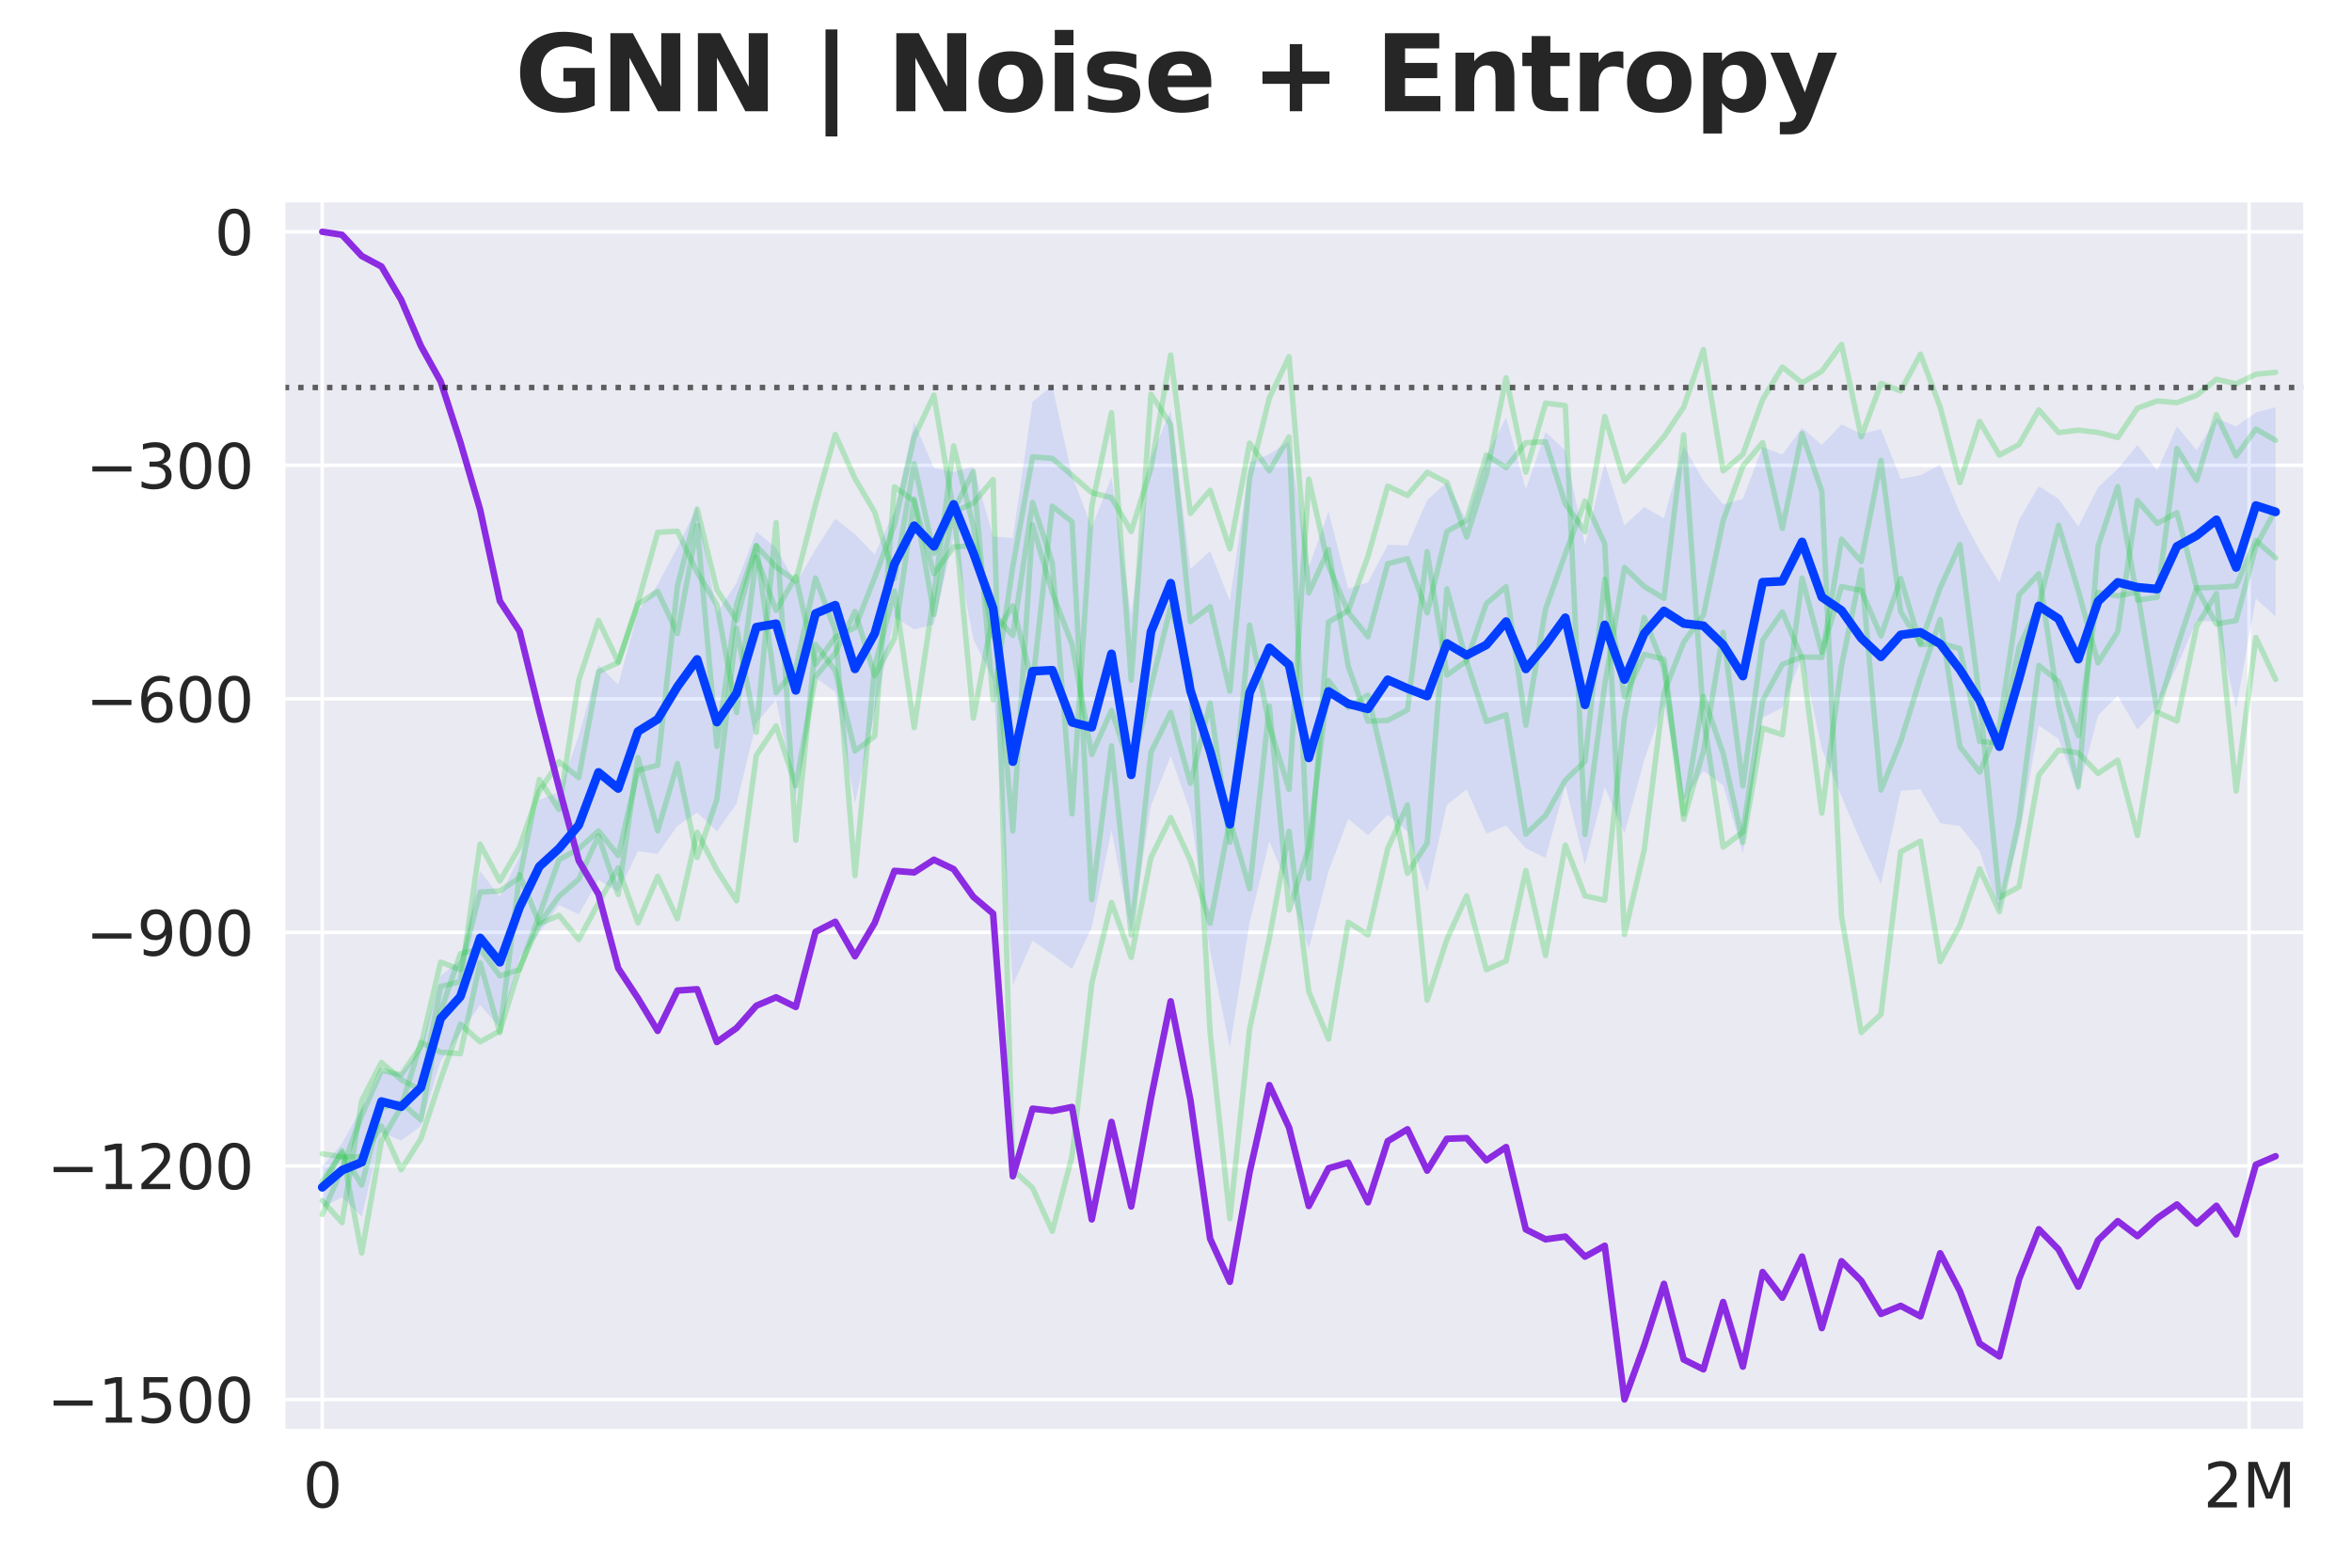 <?xml version="1.0" encoding="utf-8" standalone="no"?>
<!DOCTYPE svg PUBLIC "-//W3C//DTD SVG 1.1//EN"
  "http://www.w3.org/Graphics/SVG/1.1/DTD/svg11.dtd">
<svg xmlns:xlink="http://www.w3.org/1999/xlink" width="540pt" height="360pt" viewBox="0 0 540 360" xmlns="http://www.w3.org/2000/svg" version="1.1">
 <defs>
  <style type="text/css">*{stroke-linejoin: round; stroke-linecap: butt}</style>
 </defs>
 <g id="figure_1">
  <g id="patch_1">
   <path d="M 0 360 
L 540 360 
L 540 0 
L 0 0 
z
" style="fill: #ffffff"/>
  </g>
  <g id="axes_1">
   <g id="patch_2">
    <path d="M 65.14 328.52 
L 529.2 328.52 
L 529.2 46.08 
L 65.14 46.08 
z
" style="fill: #eaeaf2"/>
   </g>
   <g id="matplotlib.axis_1">
    <g id="xtick_1">
     <g id="line2d_1">
      <path d="M 73.988 328.52 
L 73.988 46.08 
" clip-path="url(#pca00f62de6)" style="fill: none; stroke: #ffffff; stroke-width: 0.8; stroke-linecap: round"/>
     </g>
     <g id="text_1">
      <!-- 0 -->
      <g style="fill: #262626" transform="translate(69.534 346.158) scale(0.14 -0.14)">
       <defs>
        <path id="DejaVuSans-30" d="M 2034 4250 
Q 1547 4250 1301 3770 
Q 1056 3291 1056 2328 
Q 1056 1369 1301 889 
Q 1547 409 2034 409 
Q 2525 409 2770 889 
Q 3016 1369 3016 2328 
Q 3016 3291 2770 3770 
Q 2525 4250 2034 4250 
z
M 2034 4750 
Q 2819 4750 3233 4129 
Q 3647 3509 3647 2328 
Q 3647 1150 3233 529 
Q 2819 -91 2034 -91 
Q 1250 -91 836 529 
Q 422 1150 422 2328 
Q 422 3509 836 4129 
Q 1250 4750 2034 4750 
z
" transform="scale(0.016)"/>
       </defs>
       <use xlink:href="#DejaVuSans-30"/>
      </g>
     </g>
    </g>
    <g id="xtick_2">
     <g id="line2d_2">
      <path d="M 516.371 328.52 
L 516.371 46.08 
" clip-path="url(#pca00f62de6)" style="fill: none; stroke: #ffffff; stroke-width: 0.8; stroke-linecap: round"/>
     </g>
     <g id="text_2">
      <!-- 2M -->
      <g style="fill: #262626" transform="translate(505.877 346.158) scale(0.14 -0.14)">
       <defs>
        <path id="DejaVuSans-32" d="M 1228 531 
L 3431 531 
L 3431 0 
L 469 0 
L 469 531 
Q 828 903 1448 1529 
Q 2069 2156 2228 2338 
Q 2531 2678 2651 2914 
Q 2772 3150 2772 3378 
Q 2772 3750 2511 3984 
Q 2250 4219 1831 4219 
Q 1534 4219 1204 4116 
Q 875 4013 500 3803 
L 500 4441 
Q 881 4594 1212 4672 
Q 1544 4750 1819 4750 
Q 2544 4750 2975 4387 
Q 3406 4025 3406 3419 
Q 3406 3131 3298 2873 
Q 3191 2616 2906 2266 
Q 2828 2175 2409 1742 
Q 1991 1309 1228 531 
z
" transform="scale(0.016)"/>
        <path id="DejaVuSans-4d" d="M 628 4666 
L 1569 4666 
L 2759 1491 
L 3956 4666 
L 4897 4666 
L 4897 0 
L 4281 0 
L 4281 4097 
L 3078 897 
L 2444 897 
L 1241 4097 
L 1241 0 
L 628 0 
L 628 4666 
z
" transform="scale(0.016)"/>
       </defs>
       <use xlink:href="#DejaVuSans-32"/>
       <use xlink:href="#DejaVuSans-4d" transform="translate(63.623 0)"/>
      </g>
     </g>
    </g>
   </g>
   <g id="matplotlib.axis_2">
    <g id="ytick_1">
     <g id="line2d_3">
      <path d="M 65.14 321.37 
L 529.2 321.37 
" clip-path="url(#pca00f62de6)" style="fill: none; stroke: #ffffff; stroke-width: 0.8; stroke-linecap: round"/>
     </g>
     <g id="text_3">
      <!-- −1500 -->
      <g style="fill: #262626" transform="translate(10.778 326.689) scale(0.14 -0.14)">
       <defs>
        <path id="DejaVuSans-2212" d="M 678 2272 
L 4684 2272 
L 4684 1741 
L 678 1741 
L 678 2272 
z
" transform="scale(0.016)"/>
        <path id="DejaVuSans-31" d="M 794 531 
L 1825 531 
L 1825 4091 
L 703 3866 
L 703 4441 
L 1819 4666 
L 2450 4666 
L 2450 531 
L 3481 531 
L 3481 0 
L 794 0 
L 794 531 
z
" transform="scale(0.016)"/>
        <path id="DejaVuSans-35" d="M 691 4666 
L 3169 4666 
L 3169 4134 
L 1269 4134 
L 1269 2991 
Q 1406 3038 1543 3061 
Q 1681 3084 1819 3084 
Q 2600 3084 3056 2656 
Q 3513 2228 3513 1497 
Q 3513 744 3044 326 
Q 2575 -91 1722 -91 
Q 1428 -91 1123 -41 
Q 819 9 494 109 
L 494 744 
Q 775 591 1075 516 
Q 1375 441 1709 441 
Q 2250 441 2565 725 
Q 2881 1009 2881 1497 
Q 2881 1984 2565 2268 
Q 2250 2553 1709 2553 
Q 1456 2553 1204 2497 
Q 953 2441 691 2322 
L 691 4666 
z
" transform="scale(0.016)"/>
       </defs>
       <use xlink:href="#DejaVuSans-2212"/>
       <use xlink:href="#DejaVuSans-31" transform="translate(83.789 0)"/>
       <use xlink:href="#DejaVuSans-35" transform="translate(147.412 0)"/>
       <use xlink:href="#DejaVuSans-30" transform="translate(211.035 0)"/>
       <use xlink:href="#DejaVuSans-30" transform="translate(274.658 0)"/>
      </g>
     </g>
    </g>
    <g id="ytick_2">
     <g id="line2d_4">
      <path d="M 65.14 267.742 
L 529.2 267.742 
" clip-path="url(#pca00f62de6)" style="fill: none; stroke: #ffffff; stroke-width: 0.8; stroke-linecap: round"/>
     </g>
     <g id="text_4">
      <!-- −1200 -->
      <g style="fill: #262626" transform="translate(10.778 273.061) scale(0.14 -0.14)">
       <use xlink:href="#DejaVuSans-2212"/>
       <use xlink:href="#DejaVuSans-31" transform="translate(83.789 0)"/>
       <use xlink:href="#DejaVuSans-32" transform="translate(147.412 0)"/>
       <use xlink:href="#DejaVuSans-30" transform="translate(211.035 0)"/>
       <use xlink:href="#DejaVuSans-30" transform="translate(274.658 0)"/>
      </g>
     </g>
    </g>
    <g id="ytick_3">
     <g id="line2d_5">
      <path d="M 65.14 214.114 
L 529.2 214.114 
" clip-path="url(#pca00f62de6)" style="fill: none; stroke: #ffffff; stroke-width: 0.8; stroke-linecap: round"/>
     </g>
     <g id="text_5">
      <!-- −900 -->
      <g style="fill: #262626" transform="translate(19.686 219.433) scale(0.14 -0.14)">
       <defs>
        <path id="DejaVuSans-39" d="M 703 97 
L 703 672 
Q 941 559 1184 500 
Q 1428 441 1663 441 
Q 2288 441 2617 861 
Q 2947 1281 2994 2138 
Q 2813 1869 2534 1725 
Q 2256 1581 1919 1581 
Q 1219 1581 811 2004 
Q 403 2428 403 3163 
Q 403 3881 828 4315 
Q 1253 4750 1959 4750 
Q 2769 4750 3195 4129 
Q 3622 3509 3622 2328 
Q 3622 1225 3098 567 
Q 2575 -91 1691 -91 
Q 1453 -91 1209 -44 
Q 966 3 703 97 
z
M 1959 2075 
Q 2384 2075 2632 2365 
Q 2881 2656 2881 3163 
Q 2881 3666 2632 3958 
Q 2384 4250 1959 4250 
Q 1534 4250 1286 3958 
Q 1038 3666 1038 3163 
Q 1038 2656 1286 2365 
Q 1534 2075 1959 2075 
z
" transform="scale(0.016)"/>
       </defs>
       <use xlink:href="#DejaVuSans-2212"/>
       <use xlink:href="#DejaVuSans-39" transform="translate(83.789 0)"/>
       <use xlink:href="#DejaVuSans-30" transform="translate(147.412 0)"/>
       <use xlink:href="#DejaVuSans-30" transform="translate(211.035 0)"/>
      </g>
     </g>
    </g>
    <g id="ytick_4">
     <g id="line2d_6">
      <path d="M 65.14 160.486 
L 529.2 160.486 
" clip-path="url(#pca00f62de6)" style="fill: none; stroke: #ffffff; stroke-width: 0.8; stroke-linecap: round"/>
     </g>
     <g id="text_6">
      <!-- −600 -->
      <g style="fill: #262626" transform="translate(19.686 165.805) scale(0.14 -0.14)">
       <defs>
        <path id="DejaVuSans-36" d="M 2113 2584 
Q 1688 2584 1439 2293 
Q 1191 2003 1191 1497 
Q 1191 994 1439 701 
Q 1688 409 2113 409 
Q 2538 409 2786 701 
Q 3034 994 3034 1497 
Q 3034 2003 2786 2293 
Q 2538 2584 2113 2584 
z
M 3366 4563 
L 3366 3988 
Q 3128 4100 2886 4159 
Q 2644 4219 2406 4219 
Q 1781 4219 1451 3797 
Q 1122 3375 1075 2522 
Q 1259 2794 1537 2939 
Q 1816 3084 2150 3084 
Q 2853 3084 3261 2657 
Q 3669 2231 3669 1497 
Q 3669 778 3244 343 
Q 2819 -91 2113 -91 
Q 1303 -91 875 529 
Q 447 1150 447 2328 
Q 447 3434 972 4092 
Q 1497 4750 2381 4750 
Q 2619 4750 2861 4703 
Q 3103 4656 3366 4563 
z
" transform="scale(0.016)"/>
       </defs>
       <use xlink:href="#DejaVuSans-2212"/>
       <use xlink:href="#DejaVuSans-36" transform="translate(83.789 0)"/>
       <use xlink:href="#DejaVuSans-30" transform="translate(147.412 0)"/>
       <use xlink:href="#DejaVuSans-30" transform="translate(211.035 0)"/>
      </g>
     </g>
    </g>
    <g id="ytick_5">
     <g id="line2d_7">
      <path d="M 65.14 106.858 
L 529.2 106.858 
" clip-path="url(#pca00f62de6)" style="fill: none; stroke: #ffffff; stroke-width: 0.8; stroke-linecap: round"/>
     </g>
     <g id="text_7">
      <!-- −300 -->
      <g style="fill: #262626" transform="translate(19.686 112.177) scale(0.14 -0.14)">
       <defs>
        <path id="DejaVuSans-33" d="M 2597 2516 
Q 3050 2419 3304 2112 
Q 3559 1806 3559 1356 
Q 3559 666 3084 287 
Q 2609 -91 1734 -91 
Q 1441 -91 1130 -33 
Q 819 25 488 141 
L 488 750 
Q 750 597 1062 519 
Q 1375 441 1716 441 
Q 2309 441 2620 675 
Q 2931 909 2931 1356 
Q 2931 1769 2642 2001 
Q 2353 2234 1838 2234 
L 1294 2234 
L 1294 2753 
L 1863 2753 
Q 2328 2753 2575 2939 
Q 2822 3125 2822 3475 
Q 2822 3834 2567 4026 
Q 2313 4219 1838 4219 
Q 1578 4219 1281 4162 
Q 984 4106 628 3988 
L 628 4550 
Q 988 4650 1302 4700 
Q 1616 4750 1894 4750 
Q 2613 4750 3031 4423 
Q 3450 4097 3450 3541 
Q 3450 3153 3228 2886 
Q 3006 2619 2597 2516 
z
" transform="scale(0.016)"/>
       </defs>
       <use xlink:href="#DejaVuSans-2212"/>
       <use xlink:href="#DejaVuSans-33" transform="translate(83.789 0)"/>
       <use xlink:href="#DejaVuSans-30" transform="translate(147.412 0)"/>
       <use xlink:href="#DejaVuSans-30" transform="translate(211.035 0)"/>
      </g>
     </g>
    </g>
    <g id="ytick_6">
     <g id="line2d_8">
      <path d="M 65.14 53.23 
L 529.2 53.23 
" clip-path="url(#pca00f62de6)" style="fill: none; stroke: #ffffff; stroke-width: 0.8; stroke-linecap: round"/>
     </g>
     <g id="text_8">
      <!-- 0 -->
      <g style="fill: #262626" transform="translate(49.233 58.549) scale(0.14 -0.14)">
       <use xlink:href="#DejaVuSans-30"/>
      </g>
     </g>
    </g>
   </g>
   <g id="FillBetweenPolyCollection_1">
    <path d="M 73.988 267.974 
L 73.988 277.318 
L 78.518 274.923 
L 83.048 279.373 
L 87.578 259.999 
L 92.108 261.92 
L 96.638 258.564 
L 101.168 243.654 
L 105.698 237.322 
L 110.228 230.776 
L 114.758 236.037 
L 119.288 220.114 
L 123.818 214.276 
L 128.348 207.811 
L 132.878 209.966 
L 137.408 202.043 
L 141.938 204.911 
L 146.468 195.467 
L 150.998 196.075 
L 155.528 189.649 
L 160.058 186.578 
L 164.588 190.92 
L 169.118 184.537 
L 173.648 165.975 
L 178.178 160.675 
L 182.708 183.034 
L 187.238 155.659 
L 191.768 158.827 
L 196.298 184.524 
L 200.828 163.637 
L 205.358 141.656 
L 209.888 144.546 
L 214.418 143.45 
L 218.948 123.319 
L 223.478 146.777 
L 228.008 156.183 
L 232.538 226.231 
L 237.068 216.021 
L 241.598 219.199 
L 246.128 222.498 
L 250.658 212.942 
L 255.188 190.708 
L 259.718 214.543 
L 264.248 185.081 
L 268.778 173.627 
L 273.308 186.481 
L 277.838 218.463 
L 282.368 240.578 
L 286.898 211.895 
L 291.428 193.215 
L 295.958 204.045 
L 300.488 217.865 
L 305.018 200.069 
L 309.548 188.037 
L 314.078 191.807 
L 318.608 187.108 
L 323.138 190.934 
L 327.668 204.839 
L 332.198 184.789 
L 336.728 181.291 
L 341.258 191.436 
L 345.788 189.603 
L 350.318 194.827 
L 354.848 196.993 
L 359.378 180.31 
L 363.908 198.601 
L 368.438 180.738 
L 372.968 191.403 
L 377.498 174.542 
L 382.028 161.513 
L 386.558 183.911 
L 391.088 177.016 
L 395.618 180.331 
L 400.148 195.994 
L 404.678 164.776 
L 409.208 162.548 
L 413.738 150.648 
L 418.268 172.017 
L 422.798 182.902 
L 427.328 193.483 
L 431.858 203.13 
L 436.388 181.595 
L 440.918 181.259 
L 445.448 189.026 
L 449.978 189.698 
L 454.508 195.405 
L 459.038 209.236 
L 463.568 192.245 
L 468.098 166.626 
L 472.628 169.674 
L 477.158 181.836 
L 481.688 164.318 
L 486.218 159.799 
L 490.748 167.555 
L 495.278 162.447 
L 499.808 153.04 
L 504.338 142.594 
L 508.868 142.705 
L 513.398 162.68 
L 517.928 137.469 
L 522.458 141.598 
L 522.458 93.51 
L 522.458 93.51 
L 517.928 94.704 
L 513.398 97.94 
L 508.868 96.028 
L 504.338 103.371 
L 499.808 97.924 
L 495.278 108.111 
L 490.748 102.156 
L 486.218 107.674 
L 481.688 111.947 
L 477.158 120.903 
L 472.628 114.554 
L 468.098 111.661 
L 463.568 119.359 
L 459.038 133.674 
L 454.508 126.364 
L 449.978 117.825 
L 445.448 106.681 
L 440.918 109.132 
L 436.388 109.978 
L 431.858 98.54 
L 427.328 99.619 
L 422.798 97.458 
L 418.268 102.187 
L 413.738 98.249 
L 409.208 104.417 
L 404.678 102.625 
L 400.148 114.531 
L 395.618 115.844 
L 391.088 110.366 
L 386.558 102.427 
L 382.028 119.064 
L 377.498 116.427 
L 372.968 120.672 
L 368.438 106.259 
L 363.908 125.116 
L 359.378 103.403 
L 354.848 99.229 
L 350.318 112.399 
L 345.788 95.873 
L 341.258 104.742 
L 336.728 119.611 
L 332.198 110.727 
L 327.668 114.844 
L 323.138 125.25 
L 318.608 125.084 
L 314.078 133.75 
L 309.548 135.201 
L 305.018 117.475 
L 300.488 130.212 
L 295.958 101.303 
L 291.428 104.289 
L 286.898 106.261 
L 282.368 137.984 
L 277.838 126.544 
L 273.308 130.64 
L 268.778 94.228 
L 264.248 105.078 
L 259.718 141.309 
L 255.188 109.58 
L 250.658 121.087 
L 246.128 109.249 
L 241.598 88.614 
L 237.068 92.265 
L 232.538 123.572 
L 228.008 123.196 
L 223.478 107.197 
L 218.948 108.339 
L 214.418 107.464 
L 209.888 96.906 
L 205.358 117.362 
L 200.828 127.327 
L 196.298 122.673 
L 191.768 119.118 
L 187.238 126.126 
L 182.708 134.044 
L 178.178 125.795 
L 173.648 122.081 
L 169.118 133.827 
L 164.588 140.722 
L 160.058 116.263 
L 155.528 125.716 
L 150.998 134.257 
L 146.468 140.49 
L 141.938 157.226 
L 137.408 152.693 
L 132.878 168.985 
L 128.348 181.889 
L 123.818 183.71 
L 119.288 196.615 
L 114.758 205.908 
L 110.228 200.006 
L 105.698 220.378 
L 101.168 224.064 
L 96.638 240.868 
L 92.108 246.37 
L 87.578 245.921 
L 83.048 254.389 
L 78.518 262.566 
L 73.988 267.974 
z
" clip-path="url(#pca00f62de6)" style="fill: #023eff; fill-opacity: 0.1"/>
   </g>
   <g id="line2d_9">
    <path d="M 73.988 278.891 
L 78.518 268.398 
L 83.048 256.125 
L 87.578 245.806 
L 92.108 246.812 
L 96.638 240.213 
L 101.168 220.93 
L 105.698 222.683 
L 110.228 204.858 
L 114.758 204.595 
L 119.288 201.554 
L 123.818 178.995 
L 128.348 185.893 
L 132.878 156.217 
L 137.408 142.492 
L 141.938 152.021 
L 146.468 138.337 
L 150.998 122.237 
L 155.528 121.986 
L 160.058 131.409 
L 164.588 138.896 
L 169.118 163.636 
L 173.648 127.895 
L 178.178 140.187 
L 182.708 132.43 
L 187.238 152.571 
L 191.768 146.353 
L 196.298 144.135 
L 200.828 132.628 
L 205.358 120.516 
L 209.888 100.368 
L 214.418 90.724 
L 218.948 117.547 
L 223.478 115.529 
L 228.008 110.11 
L 232.538 268.632 
L 237.068 272.797 
L 241.598 282.755 
L 246.128 265.53 
L 250.658 225.851 
L 255.188 207.244 
L 259.718 219.86 
L 264.248 196.931 
L 268.778 187.744 
L 273.308 197.591 
L 277.838 212.01 
L 282.368 188.375 
L 286.898 204.088 
L 291.428 162.133 
L 295.958 208.978 
L 300.488 194.592 
L 305.018 156.268 
L 309.548 162.452 
L 314.078 159.628 
L 318.608 179.085 
L 323.138 200.532 
L 327.668 193.609 
L 332.198 135.229 
L 336.728 151.933 
L 341.258 165.693 
L 345.788 164.139 
L 350.318 191.55 
L 354.848 187.265 
L 359.378 179.201 
L 363.908 174.791 
L 368.438 133.009 
L 372.968 160.034 
L 377.498 150.263 
L 382.028 151.38 
L 386.558 188.15 
L 391.088 172.448 
L 395.618 145.218 
L 400.148 180.467 
L 404.678 147.022 
L 409.208 140.515 
L 413.738 151.147 
L 418.268 186.715 
L 422.798 152.835 
L 427.328 130.883 
L 431.858 181.44 
L 436.388 170.212 
L 440.918 155.631 
L 445.448 142.266 
L 449.978 171.441 
L 454.508 177.321 
L 459.038 166.803 
L 463.568 136.601 
L 468.098 131.746 
L 472.628 161.87 
L 477.158 180.652 
L 481.688 125.499 
L 486.218 111.744 
L 490.748 137.812 
L 495.278 137.142 
L 499.808 103.014 
L 504.338 110.277 
L 508.868 95.245 
L 513.398 104.685 
L 517.928 98.538 
L 522.458 101.107 
" clip-path="url(#pca00f62de6)" style="fill: none; stroke: #1ac938; stroke-opacity: 0.27; stroke-width: 1.25; stroke-linecap: round"/>
   </g>
   <g id="line2d_10">
    <path d="M 73.988 264.96 
L 78.518 265.631 
L 83.048 265.649 
L 87.578 258.593 
L 92.108 268.608 
L 96.638 261.463 
L 101.168 247.866 
L 105.698 235.164 
L 110.228 239.253 
L 114.758 236.719 
L 119.288 222.21 
L 123.818 212.139 
L 128.348 210.209 
L 132.878 215.746 
L 137.408 207.349 
L 141.938 199.3 
L 146.468 211.91 
L 150.998 201.27 
L 155.528 210.989 
L 160.058 191.12 
L 164.588 199.796 
L 169.118 206.856 
L 173.648 173.445 
L 178.178 166.692 
L 182.708 180.409 
L 187.238 155.355 
L 191.768 150.005 
L 196.298 140.416 
L 200.828 155.214 
L 205.358 146.606 
L 209.888 114.602 
L 214.418 141.125 
L 218.948 116.44 
L 223.478 164.901 
L 228.008 140.946 
L 232.538 145.922 
L 237.068 115.367 
L 241.598 129.234 
L 246.128 186.905 
L 250.658 116.258 
L 255.188 94.775 
L 259.718 156.206 
L 264.248 90.523 
L 268.778 97.471 
L 273.308 142.738 
L 277.838 139.312 
L 282.368 158.73 
L 286.898 109.725 
L 291.428 91.409 
L 295.958 81.92 
L 300.488 136.138 
L 305.018 126.213 
L 309.548 153.049 
L 314.078 165.603 
L 318.608 165.441 
L 323.138 163.023 
L 327.668 126.685 
L 332.198 155.036 
L 336.728 151.771 
L 341.258 138.591 
L 345.788 134.73 
L 350.318 166.54 
L 354.848 139.832 
L 359.378 127.179 
L 363.908 115.059 
L 368.438 124.877 
L 372.968 214.573 
L 377.498 195.191 
L 382.028 159.038 
L 386.558 147.473 
L 391.088 141.227 
L 395.618 119.553 
L 400.148 107.028 
L 404.678 101.646 
L 409.208 121.341 
L 413.738 99.584 
L 418.268 112.778 
L 422.798 210.444 
L 427.328 237.087 
L 431.858 232.916 
L 436.388 195.607 
L 440.918 193.155 
L 445.448 220.822 
L 449.978 212.531 
L 454.508 199.511 
L 459.038 209.316 
L 463.568 188.095 
L 468.098 152.801 
L 472.628 156.512 
L 477.158 168.928 
L 481.688 136.055 
L 486.218 136.846 
L 490.748 135.923 
L 495.278 163.416 
L 499.808 148.624 
L 504.338 134.99 
L 508.868 134.891 
L 513.398 134.577 
L 517.928 124.122 
L 522.458 128.121 
" clip-path="url(#pca00f62de6)" style="fill: none; stroke: #1ac938; stroke-opacity: 0.27; stroke-width: 1.25; stroke-linecap: round"/>
   </g>
   <g id="line2d_11">
    <path d="M 73.988 272.421 
L 78.518 264.258 
L 83.048 287.741 
L 87.578 262.015 
L 92.108 254.177 
L 96.638 239.379 
L 101.168 241.618 
L 105.698 241.978 
L 110.228 221.086 
L 114.758 237.126 
L 119.288 200.87 
L 123.818 212.059 
L 128.348 205.807 
L 132.878 201.897 
L 137.408 191.965 
L 141.938 205.419 
L 146.468 173.981 
L 150.998 190.79 
L 155.528 175.352 
L 160.058 196.928 
L 164.588 183.578 
L 169.118 144.281 
L 173.648 168.163 
L 178.178 119.988 
L 182.708 192.942 
L 187.238 147.977 
L 191.768 153.974 
L 196.298 172.456 
L 200.828 169.035 
L 205.358 111.783 
L 209.888 115.083 
L 214.418 131.741 
L 218.948 125.575 
L 223.478 125.321 
L 228.008 140.507 
L 232.538 190.815 
L 237.068 120.518 
L 241.598 136.055 
L 246.128 147.945 
L 250.658 173.241 
L 255.188 163.14 
L 259.718 176.827 
L 264.248 157.667 
L 268.778 139.345 
L 273.308 154.71 
L 277.838 237.202 
L 282.368 279.858 
L 286.898 236.277 
L 291.428 215.429 
L 295.958 190.866 
L 300.488 227.714 
L 305.018 238.616 
L 309.548 211.775 
L 314.078 214.686 
L 318.608 194.89 
L 323.138 184.837 
L 327.668 229.704 
L 332.198 215.71 
L 336.728 205.741 
L 341.258 222.685 
L 345.788 220.684 
L 350.318 199.911 
L 354.848 219.423 
L 359.378 194.063 
L 363.908 205.731 
L 368.438 206.723 
L 372.968 164.765 
L 377.498 141.778 
L 382.028 153.319 
L 386.558 186.895 
L 391.088 159.907 
L 395.618 173.017 
L 400.148 193.444 
L 404.678 167.21 
L 409.208 168.723 
L 413.738 132.744 
L 418.268 149.806 
L 422.798 134.707 
L 427.328 135.552 
L 431.858 146.047 
L 436.388 132.849 
L 440.918 148.063 
L 445.448 147.676 
L 449.978 148.954 
L 454.508 170.266 
L 459.038 170.55 
L 463.568 148.604 
L 468.098 139.06 
L 472.628 120.605 
L 477.158 135.627 
L 481.688 152.214 
L 486.218 145.053 
L 490.748 114.944 
L 495.278 120.192 
L 499.808 117.733 
L 504.338 135.086 
L 508.868 143.288 
L 513.398 142.492 
L 517.928 125.436 
L 522.458 117.023 
" clip-path="url(#pca00f62de6)" style="fill: none; stroke: #1ac938; stroke-opacity: 0.27; stroke-width: 1.25; stroke-linecap: round"/>
   </g>
   <g id="line2d_12">
    <path d="M 73.988 271.284 
L 78.518 264.677 
L 83.048 272.152 
L 87.578 254.411 
L 92.108 253.178 
L 96.638 257.193 
L 101.168 232.363 
L 105.698 219.005 
L 110.228 217.917 
L 114.758 224.099 
L 119.288 222.662 
L 123.818 210.117 
L 128.348 197.418 
L 132.878 194.945 
L 137.408 190.805 
L 141.938 196.457 
L 146.468 176.905 
L 150.998 175.73 
L 155.528 134.614 
L 160.058 116.885 
L 164.588 135.424 
L 169.118 142.407 
L 173.648 125.369 
L 178.178 130.218 
L 182.708 133.416 
L 187.238 115.838 
L 191.768 99.777 
L 196.298 109.91 
L 200.828 117.594 
L 205.358 132.904 
L 209.888 106.481 
L 214.418 127.069 
L 218.948 117.183 
L 223.478 108.29 
L 228.008 160.676 
L 232.538 130.004 
L 237.068 104.92 
L 241.598 105.255 
L 246.128 109.165 
L 250.658 113.131 
L 255.188 114.287 
L 259.718 122.055 
L 264.248 107.517 
L 268.778 81.514 
L 273.308 117.882 
L 277.838 112.588 
L 282.368 126.024 
L 286.898 101.761 
L 291.428 108.122 
L 295.958 100.318 
L 300.488 201.722 
L 305.018 142.828 
L 309.548 140.214 
L 314.078 127.753 
L 318.608 111.634 
L 323.138 113.772 
L 327.668 108.474 
L 332.198 110.778 
L 336.728 123.322 
L 341.258 108.996 
L 345.788 86.761 
L 350.318 108.419 
L 354.848 92.592 
L 359.378 93.134 
L 363.908 191.627 
L 368.438 157.248 
L 372.968 130.314 
L 377.498 134.671 
L 382.028 137.414 
L 386.558 99.843 
L 391.088 164.587 
L 395.618 194.529 
L 400.148 191.051 
L 404.678 160.892 
L 409.208 152.558 
L 413.738 150.856 
L 418.268 150.962 
L 422.798 123.814 
L 427.328 128.942 
L 431.858 105.721 
L 436.388 140.491 
L 440.918 147.797 
L 445.448 135.009 
L 449.978 125.06 
L 454.508 160.532 
L 459.038 206.094 
L 463.568 203.647 
L 468.098 177.985 
L 472.628 172.245 
L 477.158 172.86 
L 481.688 177.601 
L 486.218 174.574 
L 490.748 191.858 
L 495.278 163.574 
L 499.808 165.569 
L 504.338 143.794 
L 508.868 136.311 
L 513.398 181.662 
L 517.928 146.385 
L 522.458 156.027 
" clip-path="url(#pca00f62de6)" style="fill: none; stroke: #1ac938; stroke-opacity: 0.27; stroke-width: 1.25; stroke-linecap: round"/>
   </g>
   <g id="line2d_13">
    <path d="M 73.988 275.674 
L 78.518 280.759 
L 83.048 252.736 
L 87.578 243.975 
L 92.108 247.951 
L 96.638 250.329 
L 101.168 226.517 
L 105.698 225.42 
L 110.228 193.842 
L 114.758 202.324 
L 119.288 194.525 
L 123.818 181.654 
L 128.348 174.922 
L 132.878 178.572 
L 137.408 154.229 
L 141.938 152.147 
L 146.468 138.759 
L 150.998 135.804 
L 155.528 145.473 
L 160.058 120.761 
L 164.588 171.413 
L 169.118 138.731 
L 173.648 125.267 
L 178.178 159.091 
L 182.708 153.499 
L 187.238 132.723 
L 191.768 144.754 
L 196.298 201.077 
L 200.828 152.94 
L 205.358 135.738 
L 209.888 167.097 
L 214.418 136.627 
L 218.948 102.4 
L 223.478 120.896 
L 228.008 146.208 
L 232.538 139.133 
L 237.068 157.112 
L 241.598 116.234 
L 246.128 119.822 
L 250.658 206.593 
L 255.188 171.274 
L 259.718 214.682 
L 264.248 172.76 
L 268.778 163.565 
L 273.308 179.879 
L 277.838 161.407 
L 282.368 193.42 
L 286.898 143.539 
L 291.428 166.668 
L 295.958 181.29 
L 300.488 110.027 
L 305.018 129.936 
L 309.548 140.604 
L 314.078 146.222 
L 318.608 129.431 
L 323.138 128.295 
L 327.668 140.737 
L 332.198 122.039 
L 336.728 119.489 
L 341.258 104.478 
L 345.788 107.375 
L 350.318 101.645 
L 354.848 101.444 
L 359.378 115.705 
L 363.908 122.088 
L 368.438 95.636 
L 372.968 110.504 
L 377.498 105.518 
L 382.028 100.292 
L 386.558 93.483 
L 391.088 80.287 
L 395.618 108.121 
L 400.148 104.322 
L 404.678 91.733 
L 409.208 84.276 
L 413.738 87.913 
L 418.268 85.249 
L 422.798 79.1 
L 427.328 100.293 
L 431.858 88.052 
L 436.388 89.776 
L 440.918 81.33 
L 445.448 93.493 
L 449.978 110.821 
L 454.508 96.791 
L 459.038 104.512 
L 463.568 102.062 
L 468.098 94.126 
L 472.628 99.339 
L 477.158 98.78 
L 481.688 99.294 
L 486.218 100.463 
L 490.748 93.739 
L 495.278 92.07 
L 499.808 92.47 
L 504.338 90.766 
L 508.868 87.099 
L 513.398 88.135 
L 517.928 85.951 
L 522.458 85.491 
" clip-path="url(#pca00f62de6)" style="fill: none; stroke: #1ac938; stroke-opacity: 0.27; stroke-width: 1.25; stroke-linecap: round"/>
   </g>
   <g id="line2d_14">
    <path d="M 73.988 53.23 
L 78.518 53.912 
L 83.048 58.785 
L 87.578 61.204 
L 92.108 68.865 
L 96.638 79.448 
L 101.168 87.581 
L 105.698 101.552 
L 110.228 117.028 
L 114.758 138.011 
L 119.288 144.927 
L 123.818 163.322 
L 128.348 180.888 
L 132.878 197.631 
L 137.408 205.347 
L 141.938 222.345 
L 146.468 229.227 
L 150.998 236.727 
L 155.528 227.467 
L 160.058 227.165 
L 164.588 239.287 
L 169.118 236.074 
L 173.648 230.949 
L 178.178 229.022 
L 182.708 231.238 
L 187.238 213.98 
L 191.768 211.672 
L 196.298 219.595 
L 200.828 211.931 
L 205.358 199.983 
L 209.888 200.337 
L 214.418 197.425 
L 218.948 199.587 
L 223.478 205.95 
L 228.008 209.794 
L 232.538 270.118 
L 237.068 254.592 
L 241.598 255.118 
L 246.128 254.208 
L 250.658 280.023 
L 255.188 257.638 
L 259.718 277.045 
L 264.248 252.227 
L 268.778 229.939 
L 273.308 252.566 
L 277.838 284.463 
L 282.368 294.347 
L 286.898 269.187 
L 291.428 249.172 
L 295.958 258.929 
L 300.488 276.95 
L 305.018 268.278 
L 309.548 266.988 
L 314.078 276.099 
L 318.608 262.05 
L 323.138 259.33 
L 327.668 268.819 
L 332.198 261.508 
L 336.728 261.349 
L 341.258 266.45 
L 345.788 263.409 
L 350.318 282.322 
L 354.848 284.593 
L 359.378 283.974 
L 363.908 288.573 
L 368.438 286.07 
L 372.968 321.37 
L 377.498 308.949 
L 382.028 294.819 
L 386.558 312.192 
L 391.088 314.446 
L 395.618 298.989 
L 400.148 313.83 
L 404.678 292.107 
L 409.208 298.001 
L 413.738 288.557 
L 418.268 304.979 
L 422.798 289.625 
L 427.328 294.112 
L 431.858 301.725 
L 436.388 299.87 
L 440.918 302.279 
L 445.448 287.8 
L 449.978 296.481 
L 454.508 308.512 
L 459.038 311.5 
L 463.568 293.711 
L 468.098 282.28 
L 472.628 286.919 
L 477.158 295.469 
L 481.688 284.804 
L 486.218 280.42 
L 490.748 283.859 
L 495.278 279.745 
L 499.808 276.587 
L 504.338 280.979 
L 508.868 276.894 
L 513.398 283.466 
L 517.928 267.463 
L 522.458 265.511 
" clip-path="url(#pca00f62de6)" style="fill: none; stroke: #8b2be2; stroke-width: 1.5; stroke-linecap: round"/>
   </g>
   <g id="line2d_15">
    <path d="M 73.988 272.646 
L 78.518 268.744 
L 83.048 266.881 
L 87.578 252.96 
L 92.108 254.145 
L 96.638 249.716 
L 101.168 233.859 
L 105.698 228.85 
L 110.228 215.391 
L 114.758 220.972 
L 119.288 208.364 
L 123.818 198.993 
L 128.348 194.85 
L 132.878 189.475 
L 137.408 177.368 
L 141.938 181.069 
L 146.468 167.978 
L 150.998 165.166 
L 155.528 157.683 
L 160.058 151.421 
L 164.588 165.821 
L 169.118 159.182 
L 173.648 144.028 
L 178.178 143.235 
L 182.708 158.539 
L 187.238 140.893 
L 191.768 138.972 
L 196.298 153.599 
L 200.828 145.482 
L 205.358 129.509 
L 209.888 120.726 
L 214.418 125.457 
L 218.948 115.829 
L 223.478 126.987 
L 228.008 139.689 
L 232.538 174.901 
L 237.068 154.143 
L 241.598 153.907 
L 246.128 165.873 
L 250.658 167.015 
L 255.188 150.144 
L 259.718 177.926 
L 264.248 145.08 
L 268.778 133.928 
L 273.308 158.56 
L 277.838 172.504 
L 282.368 189.281 
L 286.898 159.078 
L 291.428 148.752 
L 295.958 152.674 
L 300.488 174.039 
L 305.018 158.772 
L 309.548 161.619 
L 314.078 162.778 
L 318.608 156.096 
L 323.138 158.092 
L 327.668 159.842 
L 332.198 147.758 
L 336.728 150.451 
L 341.258 148.089 
L 345.788 142.738 
L 350.318 153.613 
L 354.848 148.111 
L 359.378 141.857 
L 363.908 161.859 
L 368.438 143.498 
L 372.968 156.038 
L 377.498 145.484 
L 382.028 140.289 
L 386.558 143.169 
L 391.088 143.691 
L 395.618 148.088 
L 400.148 155.262 
L 404.678 133.7 
L 409.208 133.482 
L 413.738 124.449 
L 418.268 137.102 
L 422.798 140.18 
L 427.328 146.551 
L 431.858 150.835 
L 436.388 145.787 
L 440.918 145.195 
L 445.448 147.853 
L 449.978 153.762 
L 454.508 160.884 
L 459.038 171.455 
L 463.568 155.802 
L 468.098 139.143 
L 472.628 142.114 
L 477.158 151.37 
L 481.688 138.133 
L 486.218 133.736 
L 490.748 134.855 
L 495.278 135.279 
L 499.808 125.482 
L 504.338 122.983 
L 508.868 119.367 
L 513.398 130.31 
L 517.928 116.087 
L 522.458 117.554 
" clip-path="url(#pca00f62de6)" style="fill: none; stroke: #023eff; stroke-width: 2; stroke-linecap: round"/>
   </g>
   <g id="line2d_16">
    <path d="M 65.14 88.982 
L 529.2 88.982 
" clip-path="url(#pca00f62de6)" style="fill: none; stroke-dasharray: 1.25,2.062; stroke-dashoffset: 0; stroke: #000000; stroke-opacity: 0.6; stroke-width: 1.25"/>
   </g>
   <g id="patch_3">
    <path d="M 65.14 328.52 
L 65.14 46.08 
" style="fill: none; stroke: #ffffff; stroke-width: 0.8; stroke-linejoin: miter; stroke-linecap: square"/>
   </g>
   <g id="patch_4">
    <path d="M 529.2 328.52 
L 529.2 46.08 
" style="fill: none; stroke: #ffffff; stroke-width: 0.8; stroke-linejoin: miter; stroke-linecap: square"/>
   </g>
   <g id="patch_5">
    <path d="M 65.14 328.52 
L 529.2 328.52 
" style="fill: none; stroke: #ffffff; stroke-width: 0.8; stroke-linejoin: miter; stroke-linecap: square"/>
   </g>
   <g id="patch_6">
    <path d="M 65.14 46.08 
L 529.2 46.08 
" style="fill: none; stroke: #ffffff; stroke-width: 0.8; stroke-linejoin: miter; stroke-linecap: square"/>
   </g>
  </g>
  <g id="text_9">
   <!-- GNN | Noise + Entropy -->
   <g style="fill: #262626" transform="translate(118.185 25.541) scale(0.24 -0.24)">
    <defs>
     <path id="DejaVuSans-Bold-47" d="M 4781 347 
Q 4331 128 3847 18 
Q 3363 -91 2847 -91 
Q 1681 -91 1000 561 
Q 319 1213 319 2328 
Q 319 3456 1012 4103 
Q 1706 4750 2913 4750 
Q 3378 4750 3804 4662 
Q 4231 4575 4609 4403 
L 4609 3438 
Q 4219 3659 3833 3768 
Q 3447 3878 3059 3878 
Q 2341 3878 1952 3476 
Q 1563 3075 1563 2328 
Q 1563 1588 1938 1184 
Q 2313 781 3003 781 
Q 3191 781 3352 804 
Q 3513 828 3641 878 
L 3641 1784 
L 2906 1784 
L 2906 2591 
L 4781 2591 
L 4781 347 
z
" transform="scale(0.016)"/>
     <path id="DejaVuSans-Bold-4e" d="M 588 4666 
L 1931 4666 
L 3628 1466 
L 3628 4666 
L 4769 4666 
L 4769 0 
L 3425 0 
L 1728 3200 
L 1728 0 
L 588 0 
L 588 4666 
z
" transform="scale(0.016)"/>
     <path id="DejaVuSans-Bold-20" transform="scale(0.016)"/>
     <path id="DejaVuSans-Bold-7c" d="M 1522 4891 
L 1522 -1509 
L 813 -1509 
L 813 4891 
L 1522 4891 
z
" transform="scale(0.016)"/>
     <path id="DejaVuSans-Bold-6f" d="M 2203 2784 
Q 1831 2784 1636 2517 
Q 1441 2250 1441 1747 
Q 1441 1244 1636 976 
Q 1831 709 2203 709 
Q 2569 709 2762 976 
Q 2956 1244 2956 1747 
Q 2956 2250 2762 2517 
Q 2569 2784 2203 2784 
z
M 2203 3584 
Q 3106 3584 3614 3096 
Q 4122 2609 4122 1747 
Q 4122 884 3614 396 
Q 3106 -91 2203 -91 
Q 1297 -91 786 396 
Q 275 884 275 1747 
Q 275 2609 786 3096 
Q 1297 3584 2203 3584 
z
" transform="scale(0.016)"/>
     <path id="DejaVuSans-Bold-69" d="M 538 3500 
L 1656 3500 
L 1656 0 
L 538 0 
L 538 3500 
z
M 538 4863 
L 1656 4863 
L 1656 3950 
L 538 3950 
L 538 4863 
z
" transform="scale(0.016)"/>
     <path id="DejaVuSans-Bold-73" d="M 3272 3391 
L 3272 2541 
Q 2913 2691 2578 2766 
Q 2244 2841 1947 2841 
Q 1628 2841 1473 2761 
Q 1319 2681 1319 2516 
Q 1319 2381 1436 2309 
Q 1553 2238 1856 2203 
L 2053 2175 
Q 2913 2066 3209 1816 
Q 3506 1566 3506 1031 
Q 3506 472 3093 190 
Q 2681 -91 1863 -91 
Q 1516 -91 1145 -36 
Q 775 19 384 128 
L 384 978 
Q 719 816 1070 734 
Q 1422 653 1784 653 
Q 2113 653 2278 743 
Q 2444 834 2444 1013 
Q 2444 1163 2330 1236 
Q 2216 1309 1875 1350 
L 1678 1375 
Q 931 1469 631 1722 
Q 331 1975 331 2491 
Q 331 3047 712 3315 
Q 1094 3584 1881 3584 
Q 2191 3584 2531 3537 
Q 2872 3491 3272 3391 
z
" transform="scale(0.016)"/>
     <path id="DejaVuSans-Bold-65" d="M 4031 1759 
L 4031 1441 
L 1416 1441 
Q 1456 1047 1700 850 
Q 1944 653 2381 653 
Q 2734 653 3104 758 
Q 3475 863 3866 1075 
L 3866 213 
Q 3469 63 3072 -14 
Q 2675 -91 2278 -91 
Q 1328 -91 801 392 
Q 275 875 275 1747 
Q 275 2603 792 3093 
Q 1309 3584 2216 3584 
Q 3041 3584 3536 3087 
Q 4031 2591 4031 1759 
z
M 2881 2131 
Q 2881 2450 2695 2645 
Q 2509 2841 2209 2841 
Q 1884 2841 1681 2658 
Q 1478 2475 1428 2131 
L 2881 2131 
z
" transform="scale(0.016)"/>
     <path id="DejaVuSans-Bold-2b" d="M 3053 4013 
L 3053 2375 
L 4684 2375 
L 4684 1638 
L 3053 1638 
L 3053 0 
L 2309 0 
L 2309 1638 
L 678 1638 
L 678 2375 
L 2309 2375 
L 2309 4013 
L 3053 4013 
z
" transform="scale(0.016)"/>
     <path id="DejaVuSans-Bold-45" d="M 588 4666 
L 3834 4666 
L 3834 3756 
L 1791 3756 
L 1791 2888 
L 3713 2888 
L 3713 1978 
L 1791 1978 
L 1791 909 
L 3903 909 
L 3903 0 
L 588 0 
L 588 4666 
z
" transform="scale(0.016)"/>
     <path id="DejaVuSans-Bold-6e" d="M 4056 2131 
L 4056 0 
L 2931 0 
L 2931 347 
L 2931 1631 
Q 2931 2084 2911 2256 
Q 2891 2428 2841 2509 
Q 2775 2619 2662 2680 
Q 2550 2741 2406 2741 
Q 2056 2741 1856 2470 
Q 1656 2200 1656 1722 
L 1656 0 
L 538 0 
L 538 3500 
L 1656 3500 
L 1656 2988 
Q 1909 3294 2193 3439 
Q 2478 3584 2822 3584 
Q 3428 3584 3742 3212 
Q 4056 2841 4056 2131 
z
" transform="scale(0.016)"/>
     <path id="DejaVuSans-Bold-74" d="M 1759 4494 
L 1759 3500 
L 2913 3500 
L 2913 2700 
L 1759 2700 
L 1759 1216 
Q 1759 972 1856 886 
Q 1953 800 2241 800 
L 2816 800 
L 2816 0 
L 1856 0 
Q 1194 0 917 276 
Q 641 553 641 1216 
L 641 2700 
L 84 2700 
L 84 3500 
L 641 3500 
L 641 4494 
L 1759 4494 
z
" transform="scale(0.016)"/>
     <path id="DejaVuSans-Bold-72" d="M 3138 2547 
Q 2991 2616 2845 2648 
Q 2700 2681 2553 2681 
Q 2122 2681 1889 2404 
Q 1656 2128 1656 1613 
L 1656 0 
L 538 0 
L 538 3500 
L 1656 3500 
L 1656 2925 
Q 1872 3269 2151 3426 
Q 2431 3584 2822 3584 
Q 2878 3584 2943 3579 
Q 3009 3575 3134 3559 
L 3138 2547 
z
" transform="scale(0.016)"/>
     <path id="DejaVuSans-Bold-70" d="M 1656 506 
L 1656 -1331 
L 538 -1331 
L 538 3500 
L 1656 3500 
L 1656 2988 
Q 1888 3294 2169 3439 
Q 2450 3584 2816 3584 
Q 3463 3584 3878 3070 
Q 4294 2556 4294 1747 
Q 4294 938 3878 423 
Q 3463 -91 2816 -91 
Q 2450 -91 2169 54 
Q 1888 200 1656 506 
z
M 2400 2772 
Q 2041 2772 1848 2508 
Q 1656 2244 1656 1747 
Q 1656 1250 1848 986 
Q 2041 722 2400 722 
Q 2759 722 2948 984 
Q 3138 1247 3138 1747 
Q 3138 2247 2948 2509 
Q 2759 2772 2400 2772 
z
" transform="scale(0.016)"/>
     <path id="DejaVuSans-Bold-79" d="M 78 3500 
L 1197 3500 
L 2138 1125 
L 2938 3500 
L 4056 3500 
L 2584 -331 
Q 2363 -916 2067 -1148 
Q 1772 -1381 1288 -1381 
L 641 -1381 
L 641 -647 
L 991 -647 
Q 1275 -647 1404 -556 
Q 1534 -466 1606 -231 
L 1638 -134 
L 78 3500 
z
" transform="scale(0.016)"/>
    </defs>
    <use xlink:href="#DejaVuSans-Bold-47"/>
    <use xlink:href="#DejaVuSans-Bold-4e" transform="translate(82.08 0)"/>
    <use xlink:href="#DejaVuSans-Bold-4e" transform="translate(165.771 0)"/>
    <use xlink:href="#DejaVuSans-Bold-20" transform="translate(249.463 0)"/>
    <use xlink:href="#DejaVuSans-Bold-7c" transform="translate(284.277 0)"/>
    <use xlink:href="#DejaVuSans-Bold-20" transform="translate(320.801 0)"/>
    <use xlink:href="#DejaVuSans-Bold-4e" transform="translate(355.615 0)"/>
    <use xlink:href="#DejaVuSans-Bold-6f" transform="translate(439.307 0)"/>
    <use xlink:href="#DejaVuSans-Bold-69" transform="translate(508.008 0)"/>
    <use xlink:href="#DejaVuSans-Bold-73" transform="translate(542.285 0)"/>
    <use xlink:href="#DejaVuSans-Bold-65" transform="translate(601.807 0)"/>
    <use xlink:href="#DejaVuSans-Bold-20" transform="translate(669.629 0)"/>
    <use xlink:href="#DejaVuSans-Bold-2b" transform="translate(704.443 0)"/>
    <use xlink:href="#DejaVuSans-Bold-20" transform="translate(788.232 0)"/>
    <use xlink:href="#DejaVuSans-Bold-45" transform="translate(823.047 0)"/>
    <use xlink:href="#DejaVuSans-Bold-6e" transform="translate(891.357 0)"/>
    <use xlink:href="#DejaVuSans-Bold-74" transform="translate(962.549 0)"/>
    <use xlink:href="#DejaVuSans-Bold-72" transform="translate(1010.352 0)"/>
    <use xlink:href="#DejaVuSans-Bold-6f" transform="translate(1059.668 0)"/>
    <use xlink:href="#DejaVuSans-Bold-70" transform="translate(1128.369 0)"/>
    <use xlink:href="#DejaVuSans-Bold-79" transform="translate(1199.951 0)"/>
   </g>
  </g>
 </g>
 <defs>
  <clipPath id="pca00f62de6">
   <rect x="65.14" y="46.08" width="464.06" height="282.44"/>
  </clipPath>
 </defs>
</svg>

